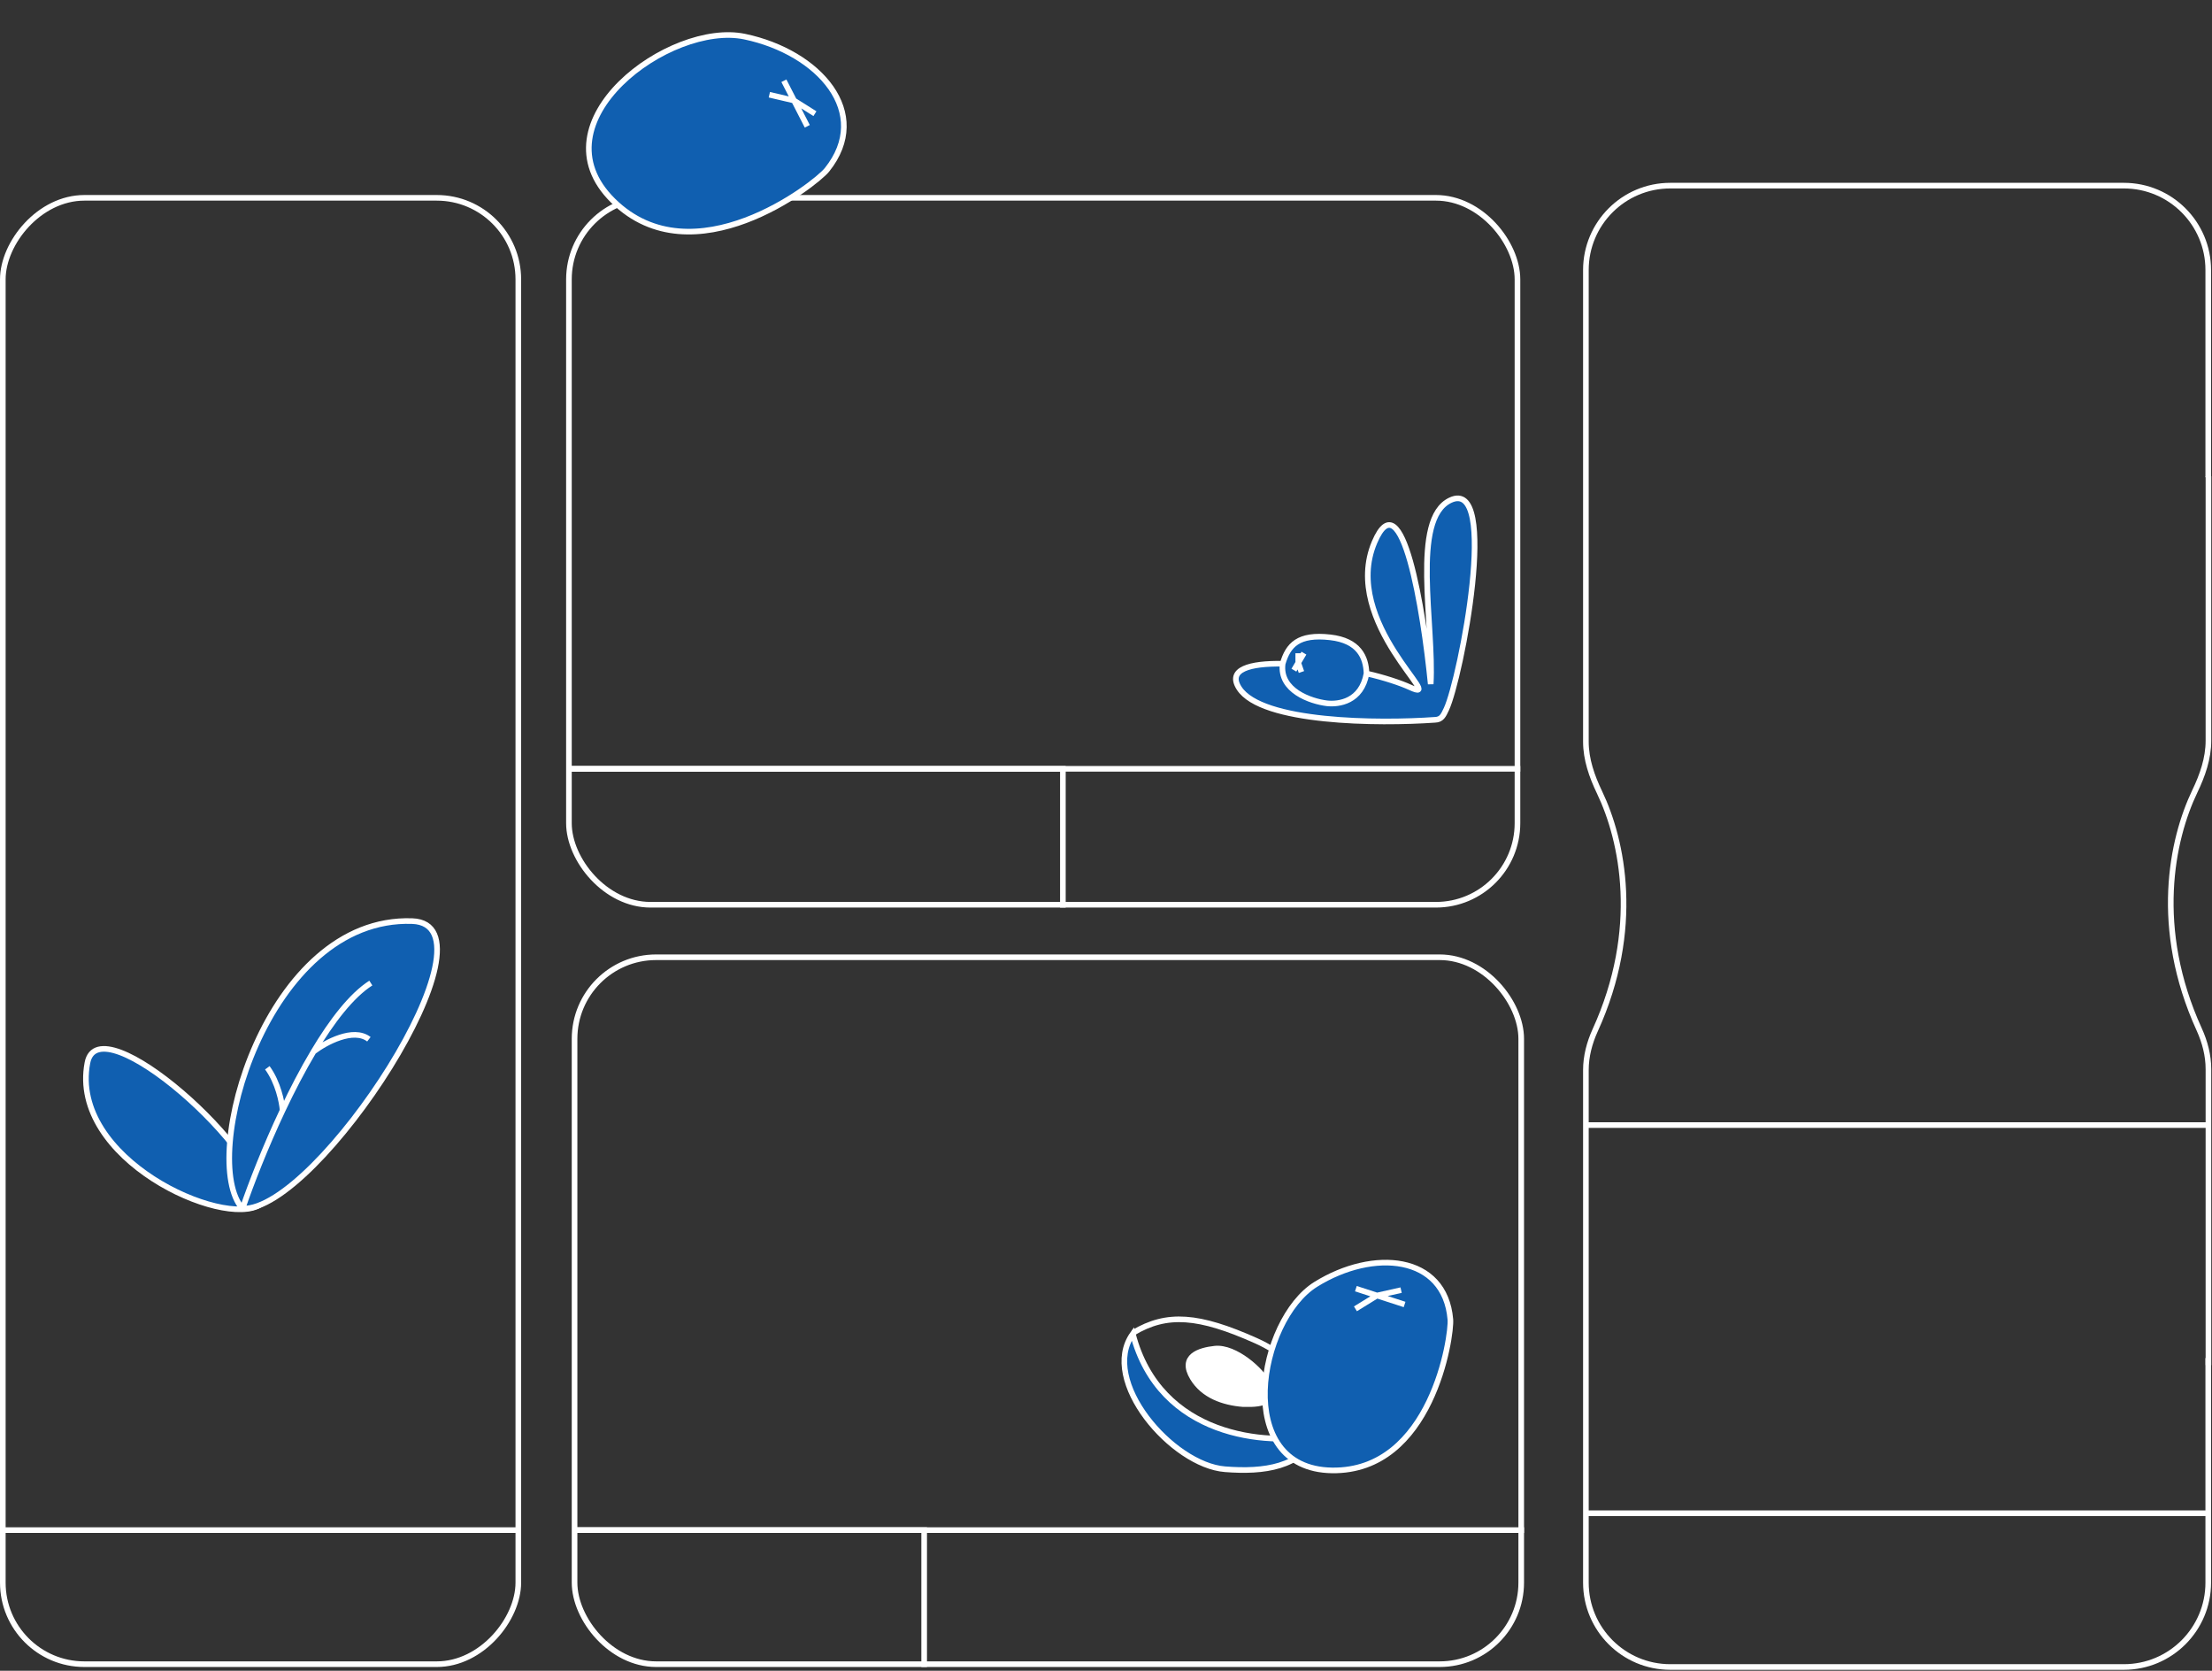 <svg width="1180" height="891" viewBox="0 0 1180 891" fill="none" xmlns="http://www.w3.org/2000/svg">
<rect x="0" y="0" width="1180" height="891" fill="#333333" stroke="none"/>
<path d="M765.495 383.873C735.645 385.993 672.961 385.586 661.028 367.004C654.602 356.997 666.697 353.696 684.24 353.966C687.158 344.006 692.551 337.941 709.648 339.892C724.846 341.626 728.728 350.481 728.974 359.169C738.196 361.231 747.428 364.324 752.136 366.513C773.282 376.349 714.992 332.089 733.254 289.142C747.863 254.784 759.317 325.271 763.217 364.809C765.103 333.106 752.521 276.841 773.661 266.783C800.085 254.211 779.247 361.681 771.593 378.136C769.954 381.66 768.97 383.775 765.495 383.873Z" fill="#105FB0"/>
<path d="M728.974 359.169C738.196 361.231 747.428 364.324 752.136 366.513C773.282 376.349 714.992 332.089 733.254 289.142C747.863 254.784 759.317 325.271 763.217 364.809C765.103 333.106 752.521 276.841 773.661 266.783C800.085 254.211 779.247 361.681 771.593 378.136C769.954 381.66 768.97 383.775 765.495 383.873C735.645 385.993 672.961 385.586 661.028 367.004C654.602 356.997 666.697 353.696 684.24 353.966M728.974 359.169C726.269 374.201 714.109 375.767 707.861 375.069C699.205 374.016 682.364 368.321 684.24 353.966M728.974 359.169C728.728 350.481 724.846 341.626 709.648 339.892C692.551 337.941 687.158 344.006 684.24 353.966" stroke="white" stroke-width="3"/>
<path d="M692.552 353.452L692.55 348.37M692.552 353.452L695.585 348.314M692.552 353.452L694.258 358.385M692.552 353.452L690.226 357.391" stroke="white" stroke-width="3"/>
<rect x="303.5" y="105.499" width="506" height="377" rx="43.5" stroke="white" stroke-width="3"/>
<rect x="1.5" y="-1.5" width="275" height="782" rx="43.5" transform="matrix(1 0 0 -1 0 886)" stroke="white" stroke-width="3"/>
<path d="M303 409.999H811" stroke="white" stroke-width="3"/>
<path d="M2 816L278 816" stroke="white" stroke-width="3"/>
<path d="M303 409.999H567V483.999" stroke="white" stroke-width="3"/>
<path d="M327.075 107.048C369.781 149.084 434.856 98.391 441.12 90.598C465.516 60.246 437.034 27.879 397.241 19.534C357.448 11.19 284.37 65.011 327.075 107.048Z" fill="#105FB0" stroke="white" stroke-width="3"/>
<path d="M702.843 765.356C693.535 782.449 674.577 785.195 653.494 783.539C625.332 781.327 586.44 736.285 604.303 711.337C618.722 766.608 675.969 771.083 702.843 765.356Z" fill="#105FB0" stroke="white" stroke-width="3"/>
<path d="M636.278 734.891C641.92 744.182 652.488 747.967 663.223 748.806C674.992 749.139 680.303 747.085 676.261 737.741C673.436 731.213 658.922 718.059 648.05 719.247C639.965 720.129 629.226 723.277 636.278 734.891Z" fill="white" stroke="white" stroke-width="3"/>
<path d="M703.549 764.5C702.554 752.921 700.489 728.603 670.007 714.989C639.525 701.375 622.515 699.939 604.488 710.762" stroke="white" stroke-width="3"/>
<rect x="306.5" y="510.499" width="505" height="377" rx="43.5" stroke="white" stroke-width="3"/>
<path d="M306 815.999H813" stroke="white" stroke-width="3"/>
<path d="M306 815.999H493V888.999" stroke="white" stroke-width="3"/>
<path d="M710.557 784.164C763.77 784.961 774.461 712.486 773.703 703.639C770.75 669.182 732.603 665.868 701.93 684.921C671.257 703.974 657.345 783.368 710.557 784.164Z" fill="#105FB0" stroke="white" stroke-width="3"/>
<path d="M734.574 690.895L747.427 688.027M734.574 690.895L749.278 695.672M734.574 690.895L723.058 697.991M734.574 690.895L723.302 687.233" stroke="white" stroke-width="3"/>
<path d="M423.584 53.604L434.724 60.628M423.584 53.604L430.648 67.356M423.584 53.604L410.413 50.521M423.584 53.604L418.168 43.061" stroke="white" stroke-width="3"/>
<path d="M1178 254.5V143.999C1178 119.146 1157.85 98.999 1133 98.999H891C866.147 98.999 846 119.146 846 143.999V176.749V254.5V395.542C846 404.944 849.18 414.01 853.247 422.487C865.601 448.244 875.548 495.462 850.943 549.458C847.901 556.133 846 563.335 846 570.671V724.25V843.999C846 868.852 866.147 888.999 891 888.999H1133C1157.85 888.999 1178 868.852 1178 843.999V724.25" stroke="white" stroke-width="3"/>
<path d="M1178.1 254V395.043C1178.1 404.445 1174.92 413.51 1170.85 421.987C1158.5 447.744 1148.55 494.963 1173.16 548.958C1176.2 555.633 1178.1 562.835 1178.1 570.171V710V728" stroke="white" stroke-width="3"/>
<path d="M846 599.999H1178" stroke="white" stroke-width="3"/>
<path d="M846 807H1178" stroke="white" stroke-width="3"/>
<path d="M138.899 642.365C119.131 655.208 36.905 618.107 46.628 566.81C52.75 534.511 143.879 616.09 138.899 642.365Z" fill="#105FB0" stroke="white" stroke-width="3"/>
<path d="M129.362 644.56C105.915 618.306 141.981 488.527 219.893 491.218C268.95 492.913 169.268 645.938 129.362 644.56Z" fill="#105FB0"/>
<path d="M129.362 644.56C105.915 618.306 141.981 488.527 219.893 491.218C268.95 492.913 169.268 645.938 129.362 644.56ZM129.362 644.56C133.915 631.244 141.488 611.755 150.757 592.13M197.824 524.257C187.496 530.855 176.984 544.53 167.27 560.799M167.27 560.799C173.649 555.956 188.485 547.86 196.789 554.223M167.27 560.799C161.402 570.626 155.826 581.398 150.757 592.13M150.757 592.13C150.428 587.815 148.337 577.235 142.611 569.442" stroke="white" stroke-width="3"/>
</svg>
